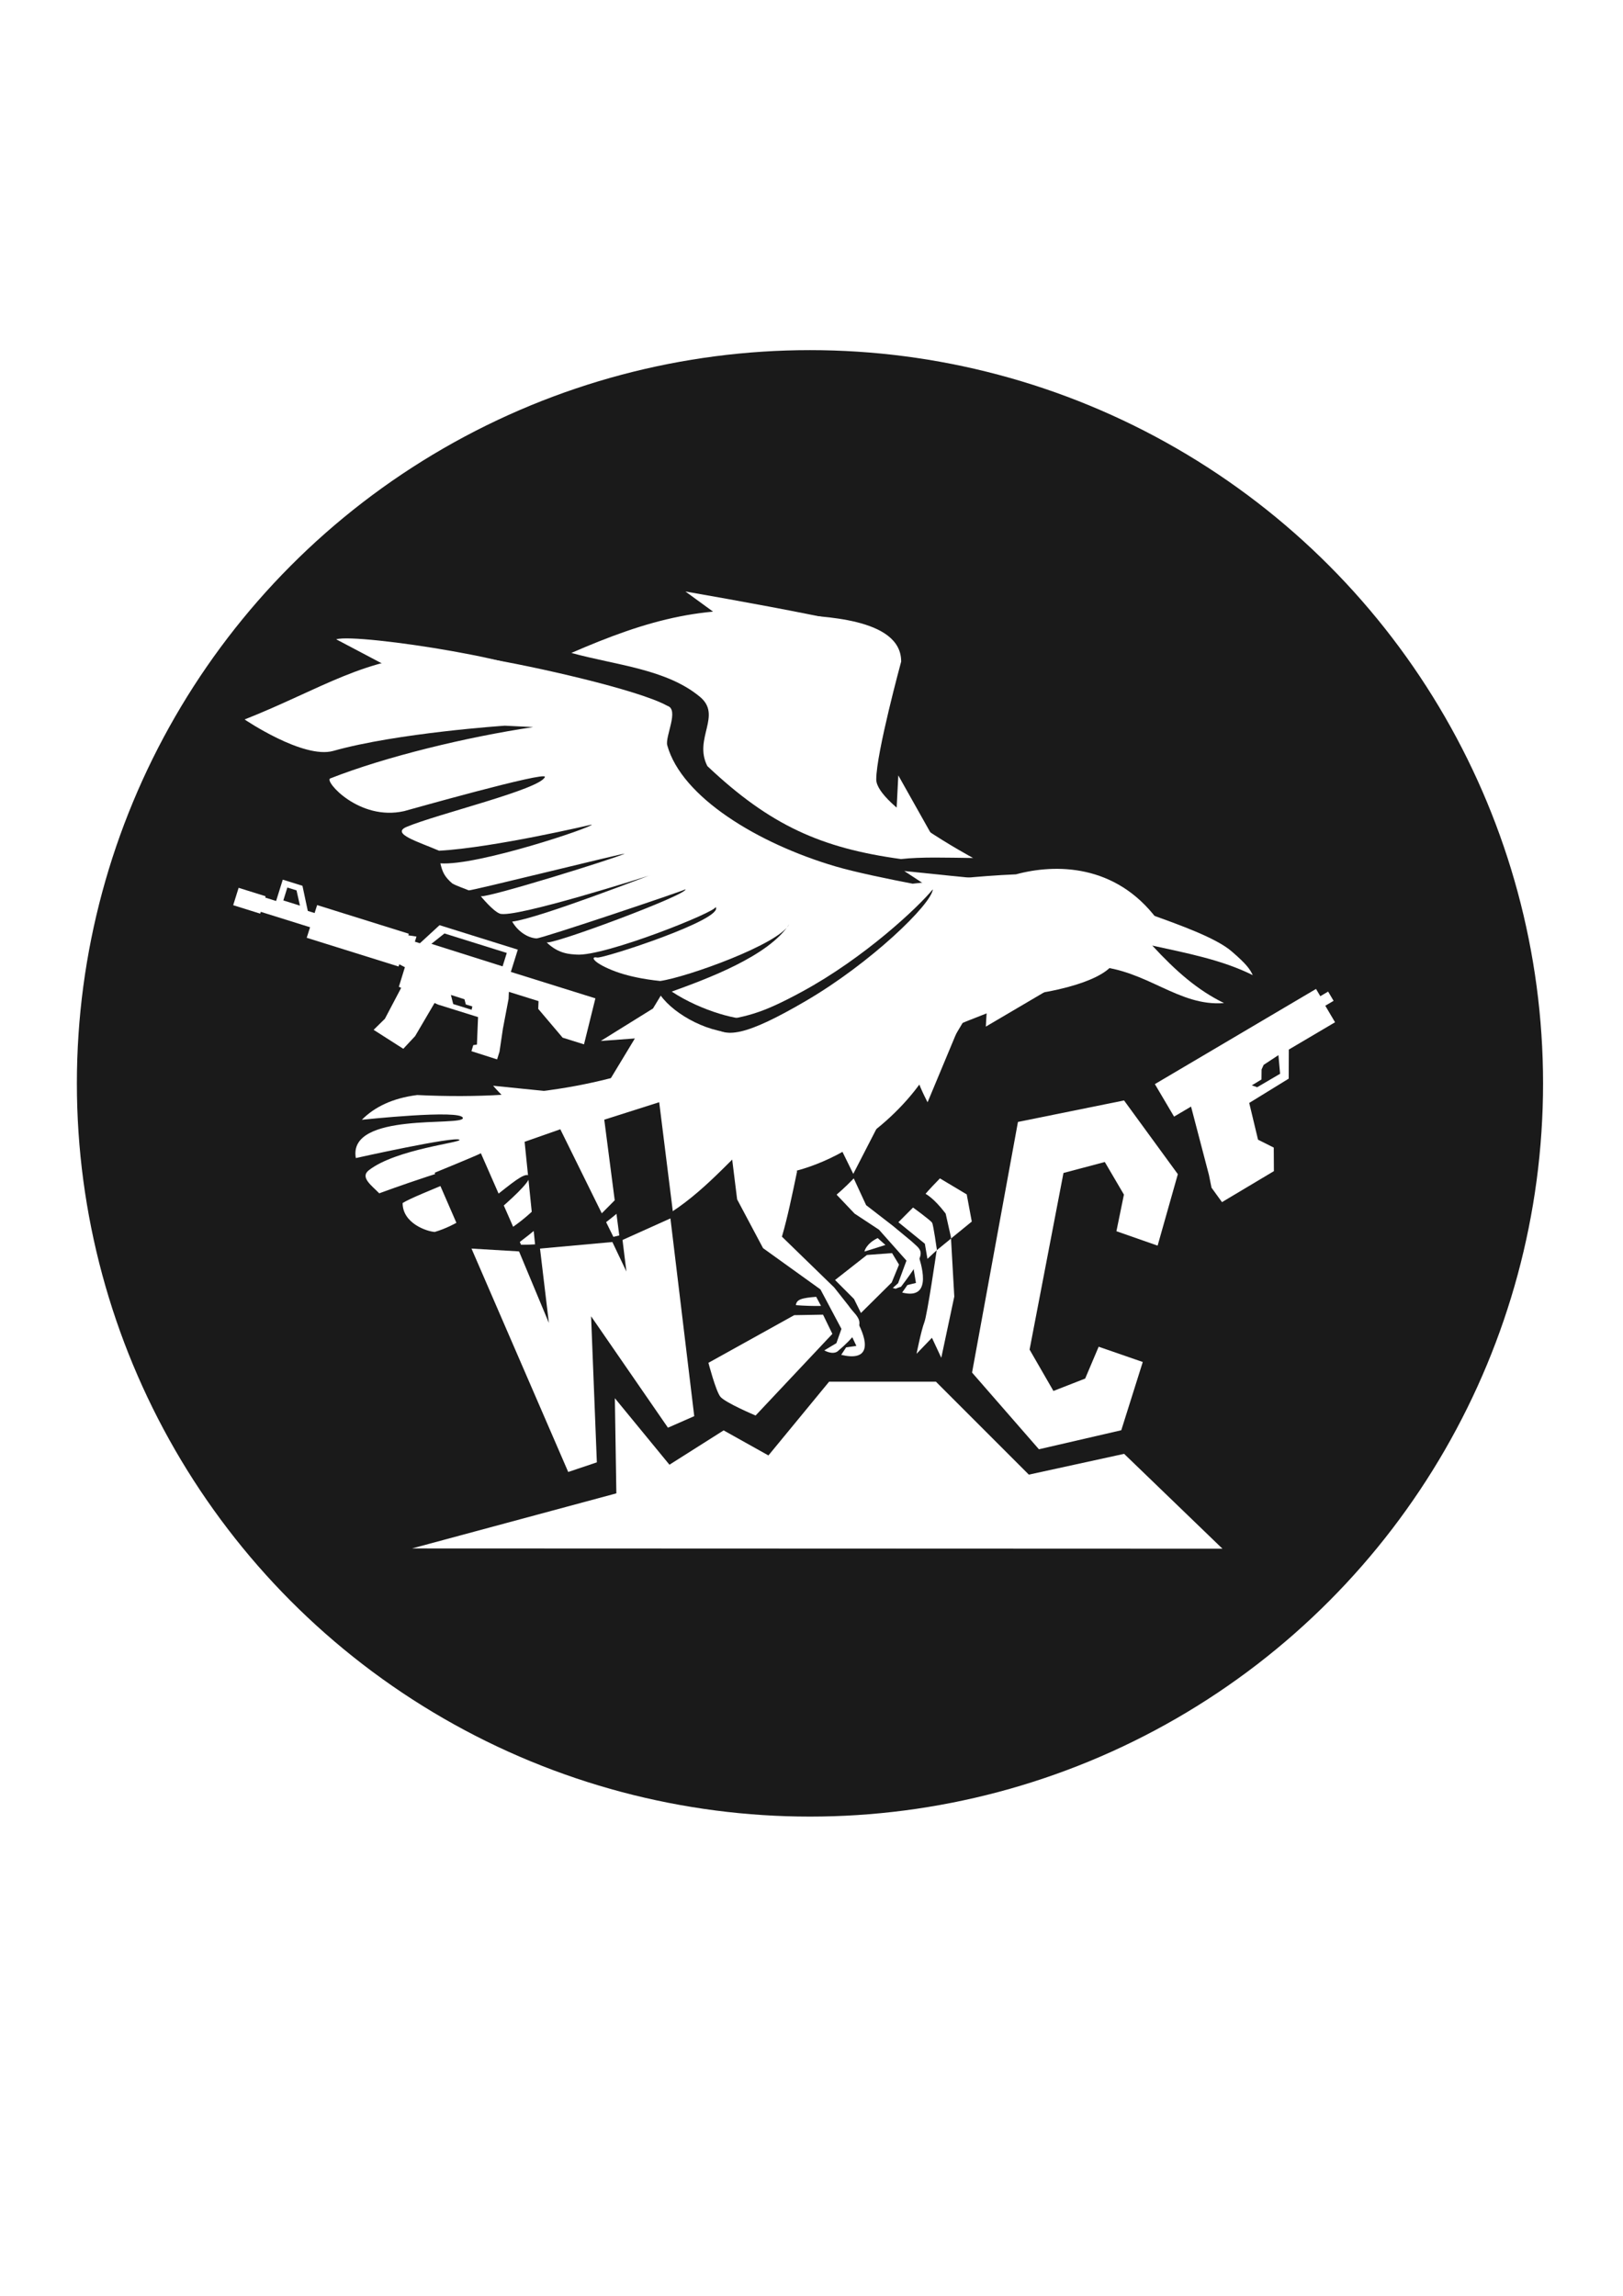 <?xml version="1.0" encoding="UTF-8" standalone="no"?>
<svg
   width="210mm"
   height="297mm"
   viewBox="0 0 210 297"
   version="1.1"
   id="svg962"
   inkscape:version="1.3.2 (091e20ef0f, 2023-11-25)"
   sodipodi:docname="crow-logo.svg"
   xmlns:inkscape="http://www.inkscape.org/namespaces/inkscape"
   xmlns:sodipodi="http://sodipodi.sourceforge.net/DTD/sodipodi-0.dtd"
   xmlns="http://www.w3.org/2000/svg"
   xmlns:svg="http://www.w3.org/2000/svg"
   xmlns:rdf="http://www.w3.org/1999/02/22-rdf-syntax-ns#"
   xmlns:cc="http://creativecommons.org/ns#"
   xmlns:dc="http://purl.org/dc/elements/1.1/">
  <defs
     id="defs956" />
  <sodipodi:namedview
     id="base"
     pagecolor="#ffffff"
     bordercolor="#666666"
     borderopacity="1.0"
     inkscape:pageopacity="0.0"
     inkscape:pageshadow="2"
     inkscape:zoom="0.49497475"
     inkscape:cx="311.12698"
     inkscape:cy="530.33009"
     inkscape:document-units="mm"
     inkscape:current-layer="layer2"
     inkscape:document-rotation="0"
     showgrid="false"
     inkscape:window-width="1366"
     inkscape:window-height="743"
     inkscape:window-x="0"
     inkscape:window-y="25"
     inkscape:window-maximized="1"
     inkscape:snap-global="false"
     inkscape:showpageshadow="0"
     inkscape:pagecheckerboard="0"
     inkscape:deskcolor="#d1d1d1" />
  <g
     inkscape:groupmode="layer"
     id="layer2"
     inkscape:label="Layer 2"
     style="display:inline">
    <circle
       style="display:inline;fill:#1a1a1a;fill-rule:evenodd;stroke:none;stroke-width:3.6;stroke-linecap:round;stroke-linejoin:round;stroke-miterlimit:4;stroke-dasharray:none"
       id="path7132-3"
       cx="104.802"
       cy="140.15"
       r="94.855" />
    <path
       id="path948"
       style="display:inline;fill:#ffffff;fill-rule:evenodd;stroke:none;stroke-width:0.34px;stroke-linecap:butt;stroke-linejoin:miter;stroke-opacity:1"
       d="m 149.429,140.247 2.483,4.206 2.198,-1.298 2.314,8.841 0.334,1.651 1.354,1.868 6.718,-4.01 -0.018,-3.046 -2.036,-1.021 -1.139,-4.755 5.108,-3.143 0.013,-3.761 5.984,-3.533 -1.263,-2.139 1.074,-0.634 -0.706,-1.196 -1.012,0.597 -0.556,-0.939 z m 15.987,-3.748 0.215,2.411 -2.964,1.74 -0.695,-0.242 1.25,-0.759 0.015,-1.296 0.267,-0.596 z" />
    <path
       id="path954"
       style="display:inline;fill:#ffffff;fill-rule:evenodd;stroke:none;stroke-width:0.239px;stroke-linecap:butt;stroke-linejoin:miter;stroke-opacity:1"
       d="m 66.999,122.852 -0.901,2.881 10.94,3.42 -1.474,5.95 -2.767,-0.865 -3.155,-3.724 0.041,-1.003 -3.84,-1.2 -0.038,0.908 -0.733,3.853 -0.44,2.975 -0.313,1.002 -3.318,-1.062 0.236,-0.783 0.473,-0.071 0.146,-3.556 -5.167,-1.615 -0.461,-0.209 -2.514,4.282 -1.531,1.643 -3.838,-2.451 1.457,-1.433 2.105,-4 -0.299,-0.136 0.783,-2.537 -0.731,-0.372 -0.089,0.283 -11.885,-3.715 0.434,-1.363 -6.38,-1.994 -0.073,0.233 -3.494,-1.092 0.703,-2.248 3.494,1.092 -0.054,0.172 1.41,0.441 0.863,-2.761 2.547,0.796 0.69,3.247 0.881,0.275 0.328,-1.029 11.862,3.708 -0.064,0.204 1.056,0.16 -0.207,0.664 0.65,0.203 2.541,-2.339 z m -1.426,0.427 -8.064,-2.521 -1.692,1.343 9.213,2.914 z m -27.205,-8.093 -1.187,-0.371 -0.521,1.67 2.149,0.672 z m 19.974,13.524 0.3,1.179 2.379,0.744 0.096,-0.433 -0.846,-0.261 -0.173,-0.669 z" />
    <path
       style="fill:#ffffff;fill-rule:evenodd;stroke:none;stroke-width:0.435px;stroke-linecap:butt;stroke-linejoin:miter;stroke-opacity:1"
       d="m 53.312,200.314 26.438,-7.125 -0.194,-12.308 7.064,8.604 7.011,-4.441 5.796,3.24 7.854,-9.544 h 13.813 l 12.027,12.027 12.329,-2.69 12.727,12.275 z"
       id="path1184"
       sodipodi:nodetypes="cccccccccccc" />
  </g>
  <g
     inkscape:groupmode="layer"
     id="layer6"
     inkscape:label="Layer 5" />
  <g
     inkscape:groupmode="layer"
     id="layer5"
     inkscape:label="Layer 6"
     sodipodi:insensitive="true"
     style="display:none">
    <path
       style="fill:#ffffff;fill-rule:evenodd;stroke:none;stroke-width:0.265px;stroke-linecap:butt;stroke-linejoin:miter;stroke-opacity:1"
       d="m 131.564,134.017 -22.661,13.58 h 26.004 l 0.154,-3.235 h -13.557 l 11.899,-6.975 z"
       id="path917"
       sodipodi:nodetypes="ccccccc" />
    <path
       style="fill:#ffffff;fill-rule:evenodd;stroke:none;stroke-width:0.265px;stroke-linecap:butt;stroke-linejoin:miter;stroke-opacity:1"
       d="m 102.364,147.357 -6.15,-5.061 -3.168,1.292 -0.018,-4.424 -9.678,4.147 0.366,-8.016 -4.873,0.012 0.043,12.052 4.35,0.015 5.583,-2.952 -0.347,2.966 z"
       id="path919"
       sodipodi:nodetypes="cccccccccccc" />
  </g>
  <g
     inkscape:groupmode="layer"
     id="layer3"
     inkscape:label="Layer 3"
     style="display:none"
     sodipodi:insensitive="true">
    <path
       id="path2065"
       style="fill:#ffffff;fill-rule:evenodd;stroke:none;stroke-width:0.253px;stroke-linecap:butt;stroke-linejoin:miter;stroke-opacity:1"
       d="m 114.111,73.523 -3.628,2.369 -0.221,1.138 -0.336,3.556 c -5.257,3.134 -11.532,6.878 -15.836,9.461 0.136,0.151 0.279,0.313 0.419,0.469 l 0.75,-0.653 c 0.769,1.222 1.306,3.959 1.86,4.658 0.992,0.784 2.804,1.85 2.804,1.85 l -1.746,-2.694 18.096,-11.346 -0.256,-0.368 5.081,-3.149 -0.532,-0.696 c 0,0 -0.846,0.532 -1.259,0.792 -0.073,-0.18 -0.176,-0.391 -0.323,-0.585 l 1.252,-0.814 c -0.05,-1.317 -0.574,-1.647 -1.35,-2.262 0,0 -1.535,0.914 -1.832,1.091 l -1.516,-2.624 z m 4.339,5.149 0.282,0.599 c -1.319,0.83 -2.707,1.703 -3.19,2.007 l -0.342,-0.492 z M 68.953,103.796 v 4.9e-4 l -13.897,8.669 -3.995,5.065 c 0,0 -0.719,3.832 0.026,4.079 0.745,0.247 2.746,1.833 2.746,1.833 l -0.107,14.034 7.103,-0.96 1.4,-0.916 -1.3,-3.236 -0.918,-3.382 1.002,-0.216 -0.174,-1.048 c -0.849,-0.456 -1.666,-2.067 -0.11,-3.165 -1.968,-0.84 -1.992,-1.513 -2.335,-2.56 l 4.322,-2 -5.165,1.885 c -0.691,-0.453 -1.133,-1.042 -1.386,-2.252 1.032,-0.762 1.964,-0.905 2.945,-1.348 l -3.765,0.916 c -0.01,-0.75 0.059,-1.5 0.73,-2.249 1.74,-0.604 3.406,-0.919 5.072,-1.111 0,0 -5.257,0.648 -5.363,0.628 -0.106,-0.02 0.153,-0.671 0.437,-1.082 2.52,-1.833 5.907,-1.387 8.802,-1.389 l -0.208,-0.761 3.804,0.211 4.455,-2.046 -1.475,-0.538 4.625,-2.871 c -0.933,-0.508 -2.55,-0.8 -3.725,-1.467 -1.322,-0.749 -2.627,-2.25 -3.547,-2.722 z"
       sodipodi:nodetypes="ccccccccccccccccccccccccccccccscccccccccccccccccscccccccscc" />
  </g>
  <g
     inkscape:groupmode="layer"
     id="layer4"
     inkscape:label="Layer 4"
     style="display:inline">
    <g
       id="path3933-2"
       style="font-size:22.46px;line-height:125%;font-family:'Times New Roman';-inkscape-font-specification:'Times New Roman, ';letter-spacing:0px;word-spacing:0px;display:inline;fill:#ffffff;stroke:#4d4d4d;stroke-width:0.321px;stroke-linecap:butt;stroke-linejoin:miter;stroke-opacity:1"
       transform="matrix(1.764,0,0,1.591,-129.57,-63.924)" />
    <path
       style="fill:#ffffff;fill-rule:evenodd;stroke:none;stroke-width:0.209px;stroke-linecap:butt;stroke-linejoin:miter;stroke-opacity:1"
       d="m 131.713,145.141 -5.939,32.423 8.652,9.923 10.656,-2.462 2.781,-8.828 -5.707,-1.977 -1.745,4.119 -4.108,1.604 -3.085,-5.352 4.385,-22.848 5.348,-1.42 2.474,4.217 -0.971,4.738 5.33,1.865 2.617,-9.246 -6.96,-9.537 z"
       id="path918"
       sodipodi:nodetypes="ccccccccccccccccc" />
  </g>
  <g
     inkscape:label="Layer 1"
     inkscape:groupmode="layer"
     id="layer1"
     style="display:inline">
    <path
       style="display:inline;fill:#ffffff;fill-rule:evenodd;stroke:none;stroke-width:0.69px;stroke-linecap:butt;stroke-linejoin:miter;stroke-opacity:1;filter:url(#filter1793)"
       d="m 140.152,121.473 c 0,0 1.279,3.444 1.654,3.539 6.576,0.455 10.699,5.224 16.567,4.751 -3.44,-1.683 -6.187,-4.099 -9.281,-7.439 4.508,0.99 9.086,1.864 13.003,3.826 -0.353,-0.75 -0.771,-1.396 -2.766,-3.104 -1.994,-1.707 -6.663,-3.384 -10.548,-4.774 z"
       id="path1257"
       sodipodi:nodetypes="ccccczcc" />
    <path
       id="path9406"
       style="display:inline;fill:#ffffff;fill-rule:evenodd;stroke:none;stroke-width:0.664px;stroke-linecap:butt;stroke-linejoin:miter;stroke-opacity:1;filter:url(#filter1793)"
       d="m 122.154,118.187 c -25.002,13.097 -36.438,24.999 -68.177,23.473 -3.19,0.405 -5.513,1.543 -7.16,3.202 0,0 12.9,-1.382 13.071,-0.238 0.171,1.144 -14.942,-0.866 -13.846,5.19 0,0 12.745,-2.841 13.398,-2.373 0.491,0.351 -8.184,1.191 -11.723,3.954 -1.166,0.91 0.378,1.972 1.352,2.98 0,0 12.054,-4.445 13.363,-3.889 1.308,0.556 -8.521,3.972 -10.337,5.149 0.003,2.635 3.146,3.675 4.156,3.737 5.566,-1.613 10.949,-8.023 12.149,-7.31 1.2,0.713 -8.242,8.046 -8.242,8.046 5.519,2.139 11.804,-7.47 12.805,-6.832 0.518,0.33 3.024,0.784 -6.148,7.734 1.943,0.096 4.997,-0.169 6.195,-0.633 4.232,-1.859 5.291,-4.385 8.594,-6.903 3.134,0.598 -5.339,6.054 -6.29,7.034 14.931,-0.505 20.006,-14.523 28.023,-16.876 z"
       sodipodi:nodetypes="cccscsscsccscscccccc" />
    <path
       style="display:inline;fill:#1a1a1a;fill-rule:evenodd;stroke:none;stroke-width:0.356px;stroke-linecap:butt;stroke-linejoin:miter;stroke-opacity:1;filter:url(#filter1793)"
       d="m 100.398,110.118 0.482,1.513 10.957,4.581 17.911,-1.841 c 0,0 -0.701,-2.376 -1.236,-2.224 -0.535,0.152 -16.201,1.488 -16.201,1.488 l -11.013,-4.173 z"
       id="path2253" />
    <path
       id="path9466"
       style="display:inline;fill:#ffffff;fill-rule:evenodd;stroke:none;stroke-width:0.204;stroke-linecap:round;stroke-linejoin:round;stroke-miterlimit:4;stroke-dasharray:none;filter:url(#filter1793)"
       d="m 109.987,114.589 -14.109,28.917 c 9.771,-4.381 5.533,7.167 20.957,-7.706 6.111,-3.112 10.711,-4.527 17.109,-7.235 8.557,-1.336 10.756,-3.825 10.227,-4.821 1.091,-0.677 0.926,-0.4 0.387,-2.274 2.578,-1.646 6.298,-0.484 6.972,-1.265 -0.399,-1.108 -0.669,-0.99 -1.823,-1.3 -5.363,-7.145 -13.12,-7.185 -18.252,-5.795 -10.496,0.454 -16.364,2.103 -21.468,1.48 z"
       sodipodi:nodetypes="cccccccccc" />
    <path
       id="path9473-2"
       style="display:inline;fill:#ffffff;fill-rule:evenodd;stroke:none;stroke-width:0.728px;stroke-linecap:butt;stroke-linejoin:miter;stroke-opacity:1;filter:url(#filter1793)"
       d="m 118.894,130.877 -16.903,11.138 1.107,7.115 7.477,7.871 3.156,2.079 3.556,4.002 -1.079,2.92 -0.689,0.618 c 0.617,0.158 0.15,0.109 1.066,-0.158 3.541,-4.667 2.766,-4.55 1.331,-5.903 1.3e-4,-5e-5 -2.39,-1.978 -2.39,-1.978 l -3.457,-2.674 -2.945,-6.357 0.806,-2.156 z"
       sodipodi:nodetypes="ccccccccccccccc" />
    <path
       id="path9471"
       style="display:inline;fill:#ffffff;fill-rule:evenodd;stroke:none;stroke-width:0.485px;stroke-linecap:butt;stroke-linejoin:miter;stroke-opacity:1;filter:url(#filter1793)"
       d="m 128.258,126.076 -20.541,3.953 -19.597,16.275 3.633,2.266 7.921,2.929 6.676,-0.023 c 12.399,-7.677 13.833,-11.946 21.909,-25.4 z m -42.761,2.724 -1.008,1.666 -6.755,4.198 4.413,-0.325 -3.816,6.311 c 0,0 15.73,-3.503 16.803,-5.444 l 0.887,-1.605 c -4.071,0.3 -8.748,-2.333 -10.524,-4.802 z" />
    <path
       id="path2249"
       style="display:inline;fill:#ffffff;fill-rule:evenodd;stroke:none;stroke-width:0.258px;stroke-linecap:butt;stroke-linejoin:miter;stroke-opacity:1;filter:url(#filter1793)"
       d="m 56.932,84.742 c -9.544,0.124 -15.483,4.462 -25.282,8.332 0,0 7.6,5.161 11.48,4.067 8.276,-2.334 22.197,-3.261 22.197,-3.261 l 3.661,0.18 c -8.623,1.291 -19.1,3.823 -26.269,6.647 -0.791,0.314 3.75,5.541 9.571,4.224 0.219,-0.05 18.545,-5.25 18.213,-4.414 -0.639,1.608 -13.866,4.765 -17.877,6.446 -2.104,0.882 1.482,1.925 4.191,3.093 7.102,-0.399 19.754,-3.386 19.754,-3.386 0.136,0.345 -14.799,5.361 -19.593,5.018 0.262,1.069 0.48,1.674 1.53,2.591 0.578,0.339 1.577,0.656 2.143,0.903 0.228,0.1 19.954,-4.811 20.193,-4.75 -1.411,0.662 -17.698,5.724 -18.636,5.507 0,0 1.536,1.89 2.443,2.245 1.719,0.729 19.432,-4.94 19.432,-4.94 0.459,-0.221 -14.382,5.582 -17.811,5.979 0.703,1.221 1.928,2.087 3.134,2.176 0.617,0.046 19.33,-6.256 19.282,-6.354 0.361,0.675 -17.7,7.396 -17.983,6.841 1.582,1.565 3.122,1.545 3.902,1.604 3.617,0.272 18.28,-5.606 17.975,-6.163 1.283,1.565 -14.566,6.709 -15.318,6.546 -0.84,-0.183 -0.68,0.552 1.85,1.602 0.322,0.133 0.68,0.266 1.078,0.396 1.298,0.422 3.014,0.806 5.226,1.036 3.461,-0.49 15.44,-4.777 16.697,-7.351 -2.626,4.151 -10.824,7.143 -15.199,8.722 3.854,2.553 9.043,3.9 10.543,3.479 0.539,-0.151 18.086,-8.876 18.086,-8.876 l 9.281,-7.331 c 0,0 -11.699,-1.985 -16.76,-3.479 -9.98,-2.945 -19.872,-8.933 -21.729,-15.651 -0.311,-1.124 1.589,-4.633 0.009,-5.111 C 82.65,89.239 68.828,86.128 62.653,85.137 60.591,84.841 58.7,84.719 56.932,84.742 Z"
       sodipodi:nodetypes="scscccsssccccscccccsccscssscccsccssccss" />
    <path
       id="path9473"
       style="display:inline;fill:#ffffff;fill-rule:evenodd;stroke:none;stroke-width:0.728px;stroke-linecap:butt;stroke-linejoin:miter;stroke-opacity:1;filter:url(#filter1793)"
       d="m 102.772,144.746 -8.362,2.616 0.967,7.796 3.353,6.309 7.428,5.339 2.716,5.108 -0.654,1.844 -1.568,0.937 c 0.69,0.374 1.355,0.414 1.735,0.117 4.477,-3.822 2.546,-4.213 1.42,-5.886 l -1.872,-2.374 -6.763,-6.572 c 1.426,-4.822 2.459,-11.997 3.798,-15.825 z"
       sodipodi:nodetypes="cccccccccccccc" />
    <path
       style="display:inline;fill:#ffffff;fill-rule:evenodd;stroke:none;stroke-width:1.299px;stroke-linecap:butt;stroke-linejoin:miter;stroke-opacity:1;filter:url(#filter1793)"
       d="m 118.795,162.225 -0.662,1.454 0.383,2.292 -1.103,0.266 -0.683,0.975 c 4.163,1.059 2.327,-4.026 2.064,-4.987 z"
       id="path977"
       sodipodi:nodetypes="ccccccc" />
    <path
       style="display:inline;fill:#ffffff;fill-rule:evenodd;stroke:none;stroke-width:1.299px;stroke-linecap:butt;stroke-linejoin:miter;stroke-opacity:1;filter:url(#filter1793)"
       d="m 114.564,161.057 c -0.938,0.309 -2.714,0.85 -2.714,0.85 0,0 0.17,-0.989 1.713,-1.744 z"
       id="path979"
       sodipodi:nodetypes="cccc" />
    <path
       style="display:inline;fill:#ffffff;fill-rule:evenodd;stroke:none;stroke-width:1.299px;stroke-linecap:butt;stroke-linejoin:miter;stroke-opacity:1;filter:url(#filter1793)"
       d="m 111.037,171.258 -1.238,0.718 1.004,2.136 -1.324,0.194 -0.634,0.966 c 3.3,0.791 3.738,-1.014 2.22,-4.027 z"
       id="path977-6"
       sodipodi:nodetypes="ccccccc" />
    <path
       style="display:inline;fill:#ffffff;fill-rule:evenodd;stroke:none;stroke-width:1.299px;stroke-linecap:butt;stroke-linejoin:miter;stroke-opacity:1;filter:url(#filter1793)"
       d="m 106.233,168.942 c -0.913,0.029 -2.294,-0.024 -3.251,-0.099 0.072,-0.738 0.753,-0.934 2.624,-1.08 z"
       id="path979-7"
       sodipodi:nodetypes="cccc" />
    <path
       style="display:inline;fill:#1a1a1a;fill-rule:evenodd;stroke:none;stroke-width:0.538px;stroke-linecap:butt;stroke-linejoin:miter;stroke-opacity:1;filter:url(#filter1793)"
       d="m 122.119,136.499 c -2.193,2.222 -8.904,15.665 -16.797,20.128 l -2.232,-5.184 c 9.522,-2.579 16.701,-10.809 18.207,-15.396 z"
       id="path1035"
       sodipodi:nodetypes="ccccc" />
    <path
       style="display:inline;fill:#ffffff;fill-rule:evenodd;stroke:none;stroke-width:0.621px;stroke-linecap:butt;stroke-linejoin:miter;stroke-opacity:1;filter:url(#filter1793)"
       d="m 102.764,170.138 -11.101,6.164 c 0,0 0.94,3.607 1.536,4.376 0.597,0.769 4.567,2.442 4.567,2.442 l 9.934,-10.561 -1.207,-2.487 z"
       id="path1050"
       sodipodi:nodetypes="ccscccc" />
    <path
       style="display:inline;fill:#ffffff;fill-rule:evenodd;stroke:none;stroke-width:0.621px;stroke-linecap:butt;stroke-linejoin:miter;stroke-opacity:1;filter:url(#filter1793)"
       d="m 108.048,165.588 2.455,2.461 0.893,1.807 3.982,-3.945 0.946,-2.309 -0.902,-1.493 -3.253,0.243 z"
       id="path1052"
       sodipodi:nodetypes="cccccccc" />
    <path
       id="path1054"
       style="display:inline;fill:#ffffff;fill-rule:evenodd;stroke:none;stroke-width:0.621px;stroke-linecap:butt;stroke-linejoin:miter;stroke-opacity:1;filter:url(#filter1793)"
       d="m 121.618,152.443 c -1.59,1.629 -1.857,2.002 -1.857,2.002 0,0 1.047,0.504 2.597,2.552 l 0.681,3.027 0.009,0.2 2.691,-2.194 -0.655,-3.516 z m 1.434,7.786 -1.855,1.514 c -0.033,0.226 -1.213,8.342 -1.6,9.328 -0.392,1 -1.005,4.062 -1.005,4.062 l 1.992,-2.068 1.208,2.585 1.683,-7.916 z m -1.855,1.514 0.018,-0.12 c 0,0 -0.438,-3.131 -0.607,-3.438 -0.165,-0.299 -2.469,-1.97 -2.469,-1.97 l -1.897,1.9 3.425,2.783 0.335,1.957 z"
       sodipodi:nodetypes="ccccccccccsccccccccccccc" />
    <path
       style="display:inline;fill:#1a1a1a;fill-rule:evenodd;stroke:none;stroke-width:0.436px;stroke-linecap:butt;stroke-linejoin:miter;stroke-opacity:1;filter:url(#filter1793)"
       d="m 91.998,132.297 c 1.506,2.344 4.692,1.614 12.247,-2.797 8.41,-4.91 16.277,-12.513 16.459,-14.459 -1.907,2.336 -8.852,8.859 -16.902,13.233 -5.675,3.084 -7.223,3.199 -11.805,4.023 z"
       id="path1801"
       sodipodi:nodetypes="cscsc" />
    <path
       style="display:inline;fill:#ffffff;fill-rule:evenodd;stroke:none;stroke-width:0.384px;stroke-linecap:butt;stroke-linejoin:miter;stroke-opacity:1;filter:url(#filter1793)"
       d="m 125.911,110.996 c 0,0 -12.533,-6.745 -12.533,-10.165 0,-3.42 3.224,-15.242 3.224,-15.242 0.029,-5.785 -10.797,-5.791 -13.794,-6.105 -10.98,-1.655 -19.066,0.719 -28.877,4.983 5.742,1.586 12.26,2.067 16.6,5.651 2.973,2.422 -0.841,5.406 0.994,8.987 8.125,7.682 14.759,10.618 25.053,12.028 2.666,-0.298 5.944,-0.174 9.333,-0.137 z"
       id="path989"
       sodipodi:nodetypes="cscccccccc" />
    <path
       style="display:inline;fill:#ffffff;fill-rule:evenodd;stroke:none;stroke-width:0.4px;stroke-linecap:butt;stroke-linejoin:miter;stroke-opacity:1;filter:url(#filter1793)"
       d="m 124.55,131.733 -4.53,10.862 c 0,0 -3.243,-5.999 -1.342,-6.844 1.901,-0.845 5.872,-4.017 5.872,-4.017 z"
       id="path1006"
       sodipodi:nodetypes="ccsc" />
    <path
       style="display:inline;fill:#ffffff;fill-rule:evenodd;stroke:none;stroke-width:0.4px;stroke-linecap:butt;stroke-linejoin:miter;stroke-opacity:1;filter:url(#filter1793)"
       d="m 136.603,127.485 -9.044,5.322 c 0,0 0.213,-4.981 0.655,-4.981 0.442,0 8.389,-0.341 8.389,-0.341 z"
       id="path1002" />
    <path
       style="display:inline;fill:#ffffff;fill-rule:evenodd;stroke:none;stroke-width:0.4px;stroke-linecap:butt;stroke-linejoin:miter;stroke-opacity:1;filter:url(#filter1793)"
       d="m 130.175,113.991 c -1.302,-0.078 -13.173,-1.31 -13.173,-1.31 l 5.75,3.763 z"
       id="path1004" />
    <path
       style="display:inline;fill:#ffffff;fill-rule:evenodd;stroke:none;stroke-width:0.4px;stroke-linecap:butt;stroke-linejoin:miter;stroke-opacity:1;filter:url(#filter1793)"
       d="m 114.902,143.12 -4.497,8.739 -2.444,-4.973 z"
       id="path1008" />
    <path
       style="display:inline;fill:#ffffff;fill-rule:evenodd;stroke:none;stroke-width:0.4px;stroke-linecap:butt;stroke-linejoin:miter;stroke-opacity:1;filter:url(#filter1793)"
       d="M 70.486,88.032 C 71.78,85.866 46.271,81.849 43.503,82.705 l 11.007,5.809 z"
       id="path1012"
       sodipodi:nodetypes="cccc" />
    <path
       style="display:inline;fill:#ffffff;fill-rule:evenodd;stroke:none;stroke-width:0.4px;stroke-linecap:butt;stroke-linejoin:miter;stroke-opacity:1;filter:url(#filter1793)"
       d="m 120.7,108.257 -4.468,-7.946 -0.275,5.355 z"
       id="path1014" />
    <path
       style="display:inline;fill:#ffffff;fill-rule:evenodd;stroke:none;stroke-width:0.4px;stroke-linecap:butt;stroke-linejoin:miter;stroke-opacity:1;filter:url(#filter1793)"
       d="m 72.086,141.301 -8.284,-0.844 c 0,0 2.057,2.376 2.675,2.376 0.618,0 5.609,-1.531 5.609,-1.531 z"
       id="path1016" />
    <path
       style="display:inline;fill:#ffffff;fill-rule:evenodd;stroke:none;stroke-width:0.4px;stroke-linecap:butt;stroke-linejoin:miter;stroke-opacity:1;filter:url(#filter1793)"
       d="m 110.217,80.62 c -7.146,-1.535 -14.331,-2.844 -21.529,-4.1 l 5.457,3.976 z"
       id="path1018"
       sodipodi:nodetypes="cccc" />
    <path
       style="display:inline;fill:#ffffff;fill-rule:evenodd;stroke:none;stroke-width:0.25px;stroke-linecap:butt;stroke-linejoin:miter;stroke-opacity:1"
       d="m 57.004,152.28 16.517,38.144 3.706,-1.246 -0.746,-18.896 9.945,14.414 3.402,-1.494 -4.772,-39.614 -6.346,1.898 2.341,19.007 -8.424,-17.71 -4.351,1.36 2.744,23.003 -8.792,-21.073 z"
       id="path916"
       sodipodi:nodetypes="cccccccccccccc" />
    <path
       style="fill:#1a1a1a;fill-rule:evenodd;stroke:none;stroke-width:0.523px;stroke-linecap:butt;stroke-linejoin:miter;stroke-opacity:1"
       d="m 62.222,149.192 c -0.383,0.233 -5.985,2.521 -5.985,2.521 l 4.253,9.781 7.32,0.433 z"
       id="path1166" />
    <path
       style="fill:#1a1a1a;fill-rule:evenodd;stroke:none;stroke-width:0.494px;stroke-linecap:butt;stroke-linejoin:miter;stroke-opacity:1"
       d="m 69.293,161.577 10.382,-0.942 -7.176,-14.546 -4.62,1.62 z"
       id="path1168" />
    <path
       style="fill:#1a1a1a;fill-rule:evenodd;stroke:none;stroke-width:0.499px;stroke-linecap:butt;stroke-linejoin:miter;stroke-opacity:1"
       d="m 78.186,144.849 2.037,15.707 6.924,-3.116 -1.853,-14.851 z"
       id="path1170" />
  </g>
</svg>
